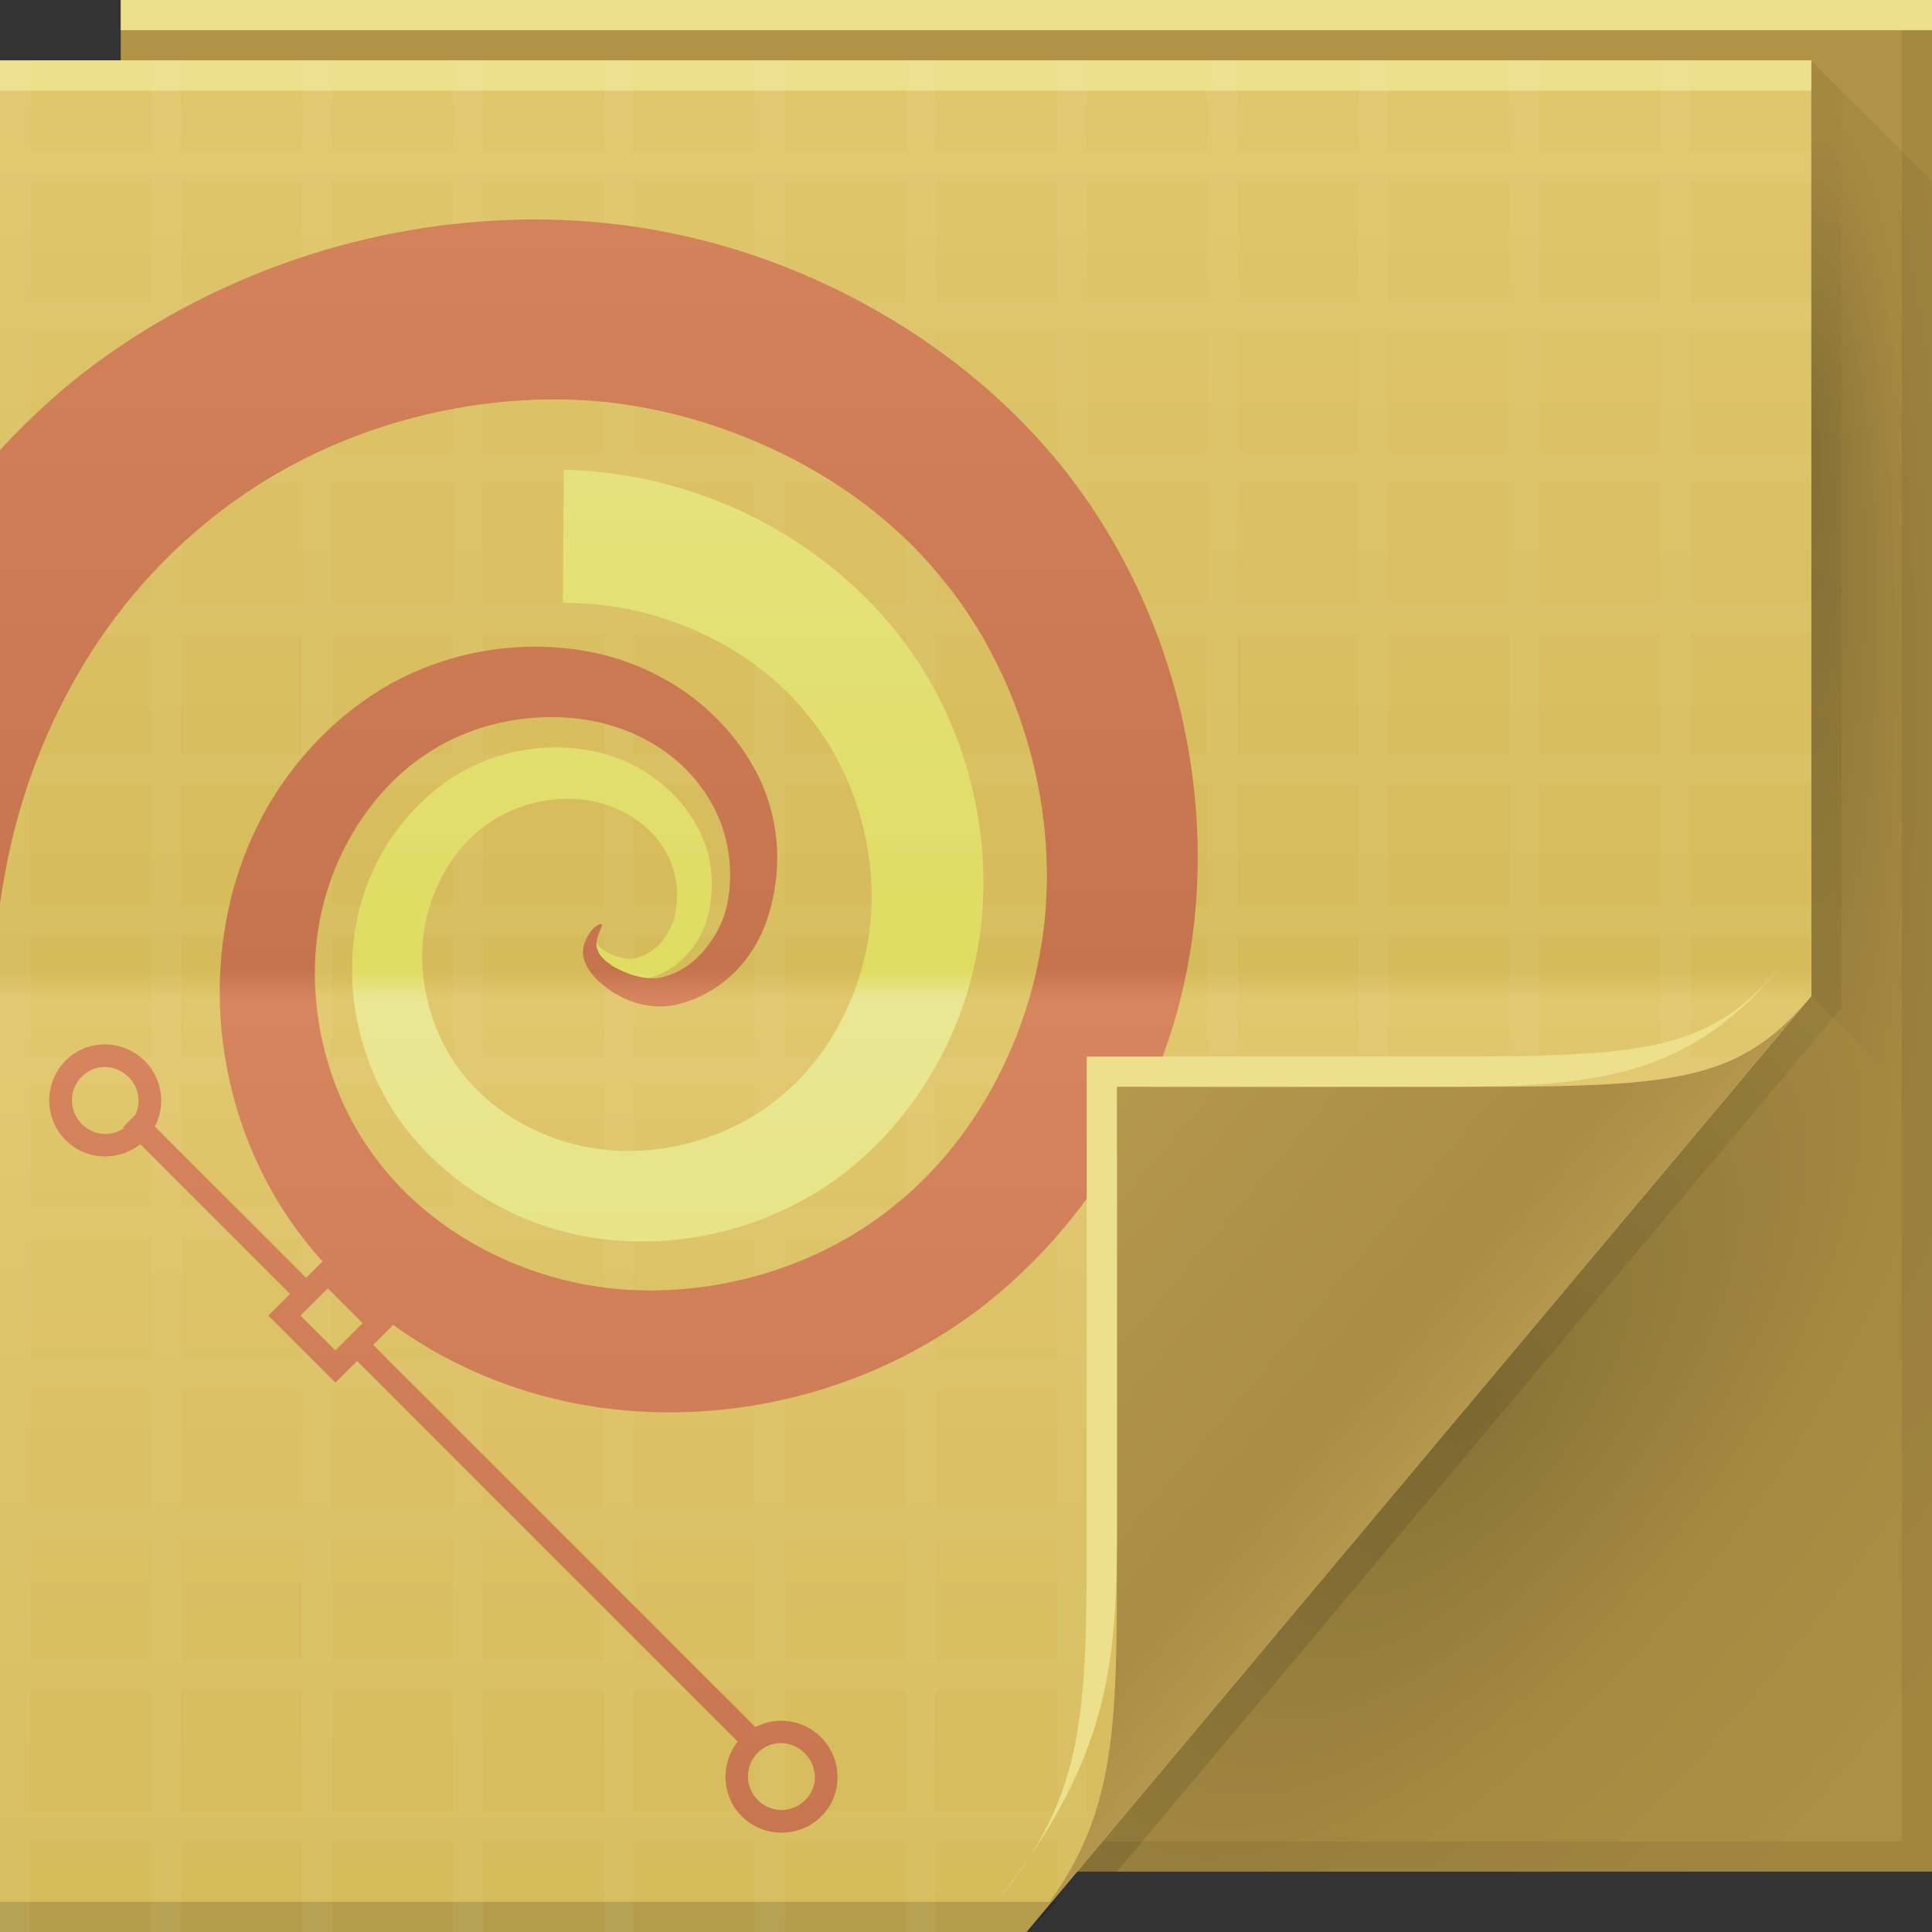 <?xml version="1.0" encoding="UTF-8" standalone="no"?>
<!-- Created with Inkscape (http://www.inkscape.org/) -->

<svg
   xmlns:dc="http://purl.org/dc/elements/1.1/"
   xmlns:cc="http://creativecommons.org/ns#"
   xmlns:rdf="http://www.w3.org/1999/02/22-rdf-syntax-ns#"
   xmlns:svg="http://www.w3.org/2000/svg"
   xmlns="http://www.w3.org/2000/svg"
   xmlns:xlink="http://www.w3.org/1999/xlink"
   xmlns:sodipodi="http://sodipodi.sourceforge.net/DTD/sodipodi-0.dtd"
   xmlns:inkscape="http://www.inkscape.org/namespaces/inkscape"
   version="1.1"
   width="64"
   height="64"
   id="svg13094"
   inkscape:version="0.48.3.1 r9886"
   sodipodi:docname="office-draw.svg">
  <rect width="100%" height="100%" fill="#333333" stroke="none"/>
  <sodipodi:namedview
     pagecolor="#ffffff"
     bordercolor="#666666"
     borderopacity="1"
     objecttolerance="10"
     gridtolerance="10"
     guidetolerance="10"
     inkscape:pageopacity="0"
     inkscape:pageshadow="2"
     inkscape:window-width="1920"
     inkscape:window-height="1033"
     id="namedview49"
     showgrid="false"
     inkscape:zoom="10.429825"
     inkscape:cx="31.1848"
     inkscape:cy="34.363702"
     inkscape:window-x="-10"
     inkscape:window-y="25"
     inkscape:window-maximized="1"
     inkscape:current-layer="svg13094" />
  <defs
     id="defs11">
    <linearGradient
       gradientTransform="translate(0,-64)"
       gradientUnits="userSpaceOnUse"
       id="linearGradient4101"
       y2="88"
       x2="32.67"
       y1="110.214"
       x1="48.918">
      <stop
         offset="0"
         style="stop-color:#dfdc61;stop-opacity:1"
         id="stop4103" />
      <stop
         offset="0.501"
         style="stop-color:#e9e794;stop-opacity:1"
         id="stop4105" />
      <stop
         offset="0.516"
         style="stop-color:#dfdc61;stop-opacity:1"
         id="stop4107" />
      <stop
         offset="1"
         style="stop-color:#e9e794;stop-opacity:1"
         id="stop4109" />
    </linearGradient>
    <radialGradient
       cx="60.562"
       cy="21.045"
       r="2"
       fx="59.604"
       fy="21.241"
       id="radialGradient3811-3"
       xlink:href="#radialGradient3996"
       gradientUnits="userSpaceOnUse"
       gradientTransform="matrix(0,19.319,-3.43,0,132.747,-1136.964)" />
    <radialGradient
       cx="48.308"
       cy="47.141"
       r="14.161"
       id="radialGradient3996"
       gradientUnits="userSpaceOnUse"
       gradientTransform="matrix(0.94,0.775,-1.798,2.18,88.131,-93.366)">
      <stop
         id="stop3954"
         style="stop-color:#000000;stop-opacity:0.223"
         offset="0" />
      <stop
         id="stop3958"
         style="stop-color:#000000;stop-opacity:0.068"
         offset="0.5" />
      <stop
         id="stop3956"
         style="stop-color:#000000;stop-opacity:0.024"
         offset="1" />
    </radialGradient>
    <linearGradient
       x1="45"
       y1="52"
       x2="73"
       y2="4"
       id="linearGradient4308"
       gradientUnits="userSpaceOnUse">
      <stop
         id="stop4304"
         style="stop-color:#000000;stop-opacity:0.107"
         offset="0" />
      <stop
         id="stop4306"
         style="stop-color:#000000;stop-opacity:0"
         offset="1" />
    </linearGradient>
    <linearGradient
       x1="48.918"
       y1="46.214"
       x2="32.67"
       y2="24"
       id="linearGradient4259"
       gradientUnits="userSpaceOnUse">
      <stop
         id="stop3988"
         style="stop-color:#ffffff;stop-opacity:0.53"
         offset="0" />
      <stop
         id="stop3990"
         style="stop-color:#ffffff;stop-opacity:0"
         offset="1" />
    </linearGradient>
    <linearGradient
       x1="48.992"
       y1="46.125"
       x2="37"
       y2="36"
       id="linearGradient4280"
       gradientUnits="userSpaceOnUse">
      <stop
         id="stop4293"
         style="stop-color:#b4974c;stop-opacity:1"
         offset="0" />
      <stop
         id="stop4295"
         style="stop-color:#aa8c47;stop-opacity:1"
         offset="0.21" />
      <stop
         id="stop4297"
         style="stop-color:#b4984c;stop-opacity:1"
         offset="1" />
    </linearGradient>
    <radialGradient
       cx="48.308"
       cy="47.141"
       r="14.161"
       id="radialGradient3220"
       xlink:href="#radialGradient3996"
       gradientUnits="userSpaceOnUse"
       gradientTransform="matrix(0.94,0.775,-1.798,2.18,88.131,-93.366)" />
    <linearGradient
       inkscape:collect="always"
       xlink:href="#linearGradient5518-4-8"
       id="linearGradient5090-6-7"
       gradientUnits="userSpaceOnUse"
       gradientTransform="translate(166.904,-63.866)"
       x1="-129.439"
       y1="128"
       x2="-129.439"
       y2="66" />
    <linearGradient
       x1="48.918"
       y1="110.214"
       x2="32.67"
       y2="88"
       id="linearGradient5518-4-8"
       gradientUnits="userSpaceOnUse"
       gradientTransform="translate(0,-64)">
      <stop
         id="stop5520-5-8"
         style="stop-color:#d5bb5a;stop-opacity:1"
         offset="0" />
      <stop
         id="stop5522-2-0"
         style="stop-color:#e1c76d;stop-opacity:1"
         offset="0.501" />
      <stop
         id="stop5524-3-1"
         style="stop-color:#d5bb5a;stop-opacity:1"
         offset="0.516" />
      <stop
         id="stop5526-0-0"
         style="stop-color:#e1c76d;stop-opacity:1"
         offset="1" />
    </linearGradient>
    <linearGradient
       inkscape:collect="always"
       xlink:href="#linearGradient5454-1-1"
       id="linearGradient5432"
       gradientUnits="userSpaceOnUse"
       gradientTransform="translate(-6034.997,-63.866)"
       x1="6072.462"
       y1="128"
       x2="6072.462"
       y2="66" />
    <linearGradient
       x1="48.918"
       y1="110.214"
       x2="32.67"
       y2="88"
       id="linearGradient5454-1-1"
       gradientUnits="userSpaceOnUse"
       gradientTransform="translate(0,-64)">
      <stop
         id="stop5456-1-3"
         style="stop-color:#c6744e;stop-opacity:1"
         offset="0" />
      <stop
         id="stop5458-7-8"
         style="stop-color:#d6855f;stop-opacity:1"
         offset="0.501" />
      <stop
         id="stop5460-7-3"
         style="stop-color:#c6744e;stop-opacity:1"
         offset="0.516" />
      <stop
         id="stop5462-3-5"
         style="stop-color:#d6855f;stop-opacity:1"
         offset="1" />
    </linearGradient>
    <linearGradient
       inkscape:collect="always"
       xlink:href="#linearGradient4101"
       id="linearGradient5090-6-7-3"
       gradientUnits="userSpaceOnUse"
       gradientTransform="translate(166.904,-63.866)"
       x1="-129.439"
       y1="128"
       x2="-129.439"
       y2="66" />
    <linearGradient
       inkscape:collect="always"
       xlink:href="#linearGradient5454-1-1-6"
       id="linearGradient5432-5"
       gradientUnits="userSpaceOnUse"
       gradientTransform="translate(-6034.997,-63.866)"
       x1="6072.462"
       y1="128"
       x2="6072.462"
       y2="66" />
    <linearGradient
       x1="48.918"
       y1="110.214"
       x2="32.67"
       y2="88"
       id="linearGradient5454-1-1-6"
       gradientUnits="userSpaceOnUse"
       gradientTransform="translate(0,-64)">
      <stop
         id="stop5456-1-3-2"
         style="stop-color:#c6744e;stop-opacity:1"
         offset="0" />
      <stop
         id="stop5458-7-8-3"
         style="stop-color:#d6855f;stop-opacity:1"
         offset="0.501" />
      <stop
         id="stop5460-7-3-3"
         style="stop-color:#c6744e;stop-opacity:1"
         offset="0.516" />
      <stop
         id="stop5462-3-5-8"
         style="stop-color:#d6855f;stop-opacity:1"
         offset="1" />
    </linearGradient>
  </defs>
  <path
     d="M 4,0 64,0 64,62 4,62 z"
     id="path3960"
     style="fill:#b09346;fill-opacity:1;fill-rule:nonzero" />
  <path
     d="m 60,2 4,4 0,31 -4,-4 z"
     id="path3900"
     style="fill:url(#radialGradient3811-3);fill-rule:nonzero" />
  <path
     d="M 63,0 V 61 H 4 v 1 h 59 1 V 61 0 h -1 z"
     id="path4299"
     style="fill:#000000;fill-opacity:0.072;fill-rule:nonzero" />
  <path
     d="M 60,2 60,33 35,62 37,62 60.781,33.656 61,33.375 61,33 61,3 z"
     id="path3922"
     style="fill:url(#linearGradient4308);fill-rule:nonzero" />
  <path
     d="M 0,2 60,2 60,33 34,64 0,64 z"
     id="path4257"
     style="fill:url(#linearGradient4259);fill-rule:nonzero" />
  <path
     d="M 0,2 60,2 60,33 34,64 0,64 z"
     id="path3982"
     style="fill:url(#linearGradient5090-6-7);fill-rule:nonzero;color:#000000;fill-opacity:1;stroke:none;stroke-width:1;marker:none;visibility:visible;display:inline;overflow:visible;enable-background:accumulate" />
  <path
     d="M 0,2 60,2 60,3 0,3 z"
     id="path4253"
     style="fill:#ece08c;fill-opacity:1;fill-rule:nonzero" />
  <path
     d="m 0,63 35,0 -1,1 -34,0 z"
     id="path4255"
     style="fill:#000000;fill-opacity:0.155;fill-rule:nonzero" />
  <path
     d="M 4,0 64,0 64,1 4,1 z"
     id="path3878"
     style="fill:#ece08c;fill-opacity:1;fill-rule:nonzero" />
  <g
     id="g3079">
    <path
       d="m 0,2 0,3 0,1 0,4 0,1 0,4 0,1 0,4 0,1 0,4 0,1 0,4 0,1 0,4 0,1 0,4 0,1 0,4 0,1 0,4 0,1 0,4 0,1 0,4 0,1 0,3 1,0 0,-3 4,0 0,3 1,0 0,-3 4,0 0,3 1,0 0,-3 4,0 0,3 1,0 0,-3 4,0 0,3 1,0 0,-3 4,0 0,3 1,0 0,-3 4,0 0,3 1,0 0,-3 4,0 0,1.812 1,-1.188 0,-0.625 0.531,0 0.812,-1 L 36,60 l 0,-4 4,0 0,0.844 L 41.562,55 41,55 41,51 44.906,51 46,49.688 46,46 49.094,46 49.938,45 46,45 l 0,-4 4,0 0,3.938 1,-1.219 L 51,41 53.281,41 54.125,40 51,40 l 0,-4 4,0 0,2.969 1,-1.188 L 56,36 57.469,36 58.312,35 56,35 l 0,-4 4,0 0,-1 -4,0 0,-4 4,0 0,-1 -4,0 0,-4 4,0 0,-1 -4,0 0,-4 4,0 0,-1 -4,0 0,-4 4,0 0,-1 -4,0 0,-4 4,0 0,-1 -4,0 0,-3 -1,0 0,3 -4,0 0,-3 -1,0 0,3 -4,0 0,-3 -1,0 0,3 -4,0 0,-3 -1,0 0,3 -4,0 0,-3 -1,0 0,3 -4,0 0,-3 -1,0 0,3 -4,0 0,-3 -1,0 0,3 -4,0 0,-3 -1,0 0,3 -4,0 0,-3 -1,0 0,3 -4,0 0,-3 -1,0 0,3 L 6,5 6,2 5,2 5,5 1,5 1,2 0,2 z m 1,4 4,0 0,4 -4,0 0,-4 z m 5,0 4,0 0,4 -4,0 0,-4 z m 5,0 4,0 0,4 -4,0 0,-4 z m 5,0 4,0 0,4 -4,0 0,-4 z m 5,0 4,0 0,4 -4,0 0,-4 z m 5,0 4,0 0,4 -4,0 0,-4 z m 5,0 4,0 0,4 -4,0 0,-4 z m 5,0 4,0 0,4 -4,0 0,-4 z m 5,0 4,0 0,4 -4,0 0,-4 z m 5,0 4,0 0,4 -4,0 0,-4 z m 5,0 4,0 0,4 -4,0 0,-4 z m -50,5 4,0 0,4 -4,0 0,-4 z m 5,0 4,0 0,4 -4,0 0,-4 z m 5,0 4,0 0,4 -4,0 0,-4 z m 5,0 4,0 0,4 -4,0 0,-4 z m 5,0 4,0 0,4 -4,0 0,-4 z m 5,0 4,0 0,4 -4,0 0,-4 z m 5,0 4,0 0,4 -4,0 0,-4 z m 5,0 4,0 0,4 -4,0 0,-4 z m 5,0 4,0 0,4 -4,0 0,-4 z m 5,0 4,0 0,4 -4,0 0,-4 z m 5,0 4,0 0,4 -4,0 0,-4 z m -50,5 4,0 0,4 -4,0 0,-4 z m 5,0 4,0 0,4 -4,0 0,-4 z m 5,0 4,0 0,4 -4,0 0,-4 z m 5,0 4,0 0,4 -4,0 0,-4 z m 5,0 4,0 0,4 -4,0 0,-4 z m 5,0 4,0 0,4 -4,0 0,-4 z m 5,0 4,0 0,4 -4,0 0,-4 z m 5,0 4,0 0,4 -4,0 0,-4 z m 5,0 4,0 0,4 -4,0 0,-4 z m 5,0 4,0 0,4 -4,0 0,-4 z m 5,0 4,0 0,4 -4,0 0,-4 z m -50,5 4,0 0,4 -4,0 0,-4 z m 5,0 4,0 0,4 -4,0 0,-4 z m 5,0 4,0 0,4 -4,0 0,-4 z m 5,0 4,0 0,4 -4,0 0,-4 z m 5,0 4,0 0,4 -4,0 0,-4 z m 5,0 4,0 0,4 -4,0 0,-4 z m 5,0 4,0 0,4 -4,0 0,-4 z m 5,0 4,0 0,4 -4,0 0,-4 z m 5,0 4,0 0,4 -4,0 0,-4 z m 5,0 4,0 0,4 -4,0 0,-4 z m 5,0 4,0 0,4 -4,0 0,-4 z m -50,5 4,0 0,4 -4,0 0,-4 z m 5,0 4,0 0,4 -4,0 0,-4 z m 5,0 4,0 0,4 -4,0 0,-4 z m 5,0 4,0 0,4 -4,0 0,-4 z m 5,0 4,0 0,4 -4,0 0,-4 z m 5,0 4,0 0,4 -4,0 0,-4 z m 5,0 4,0 0,4 -4,0 0,-4 z m 5,0 4,0 0,4 -4,0 0,-4 z m 5,0 4,0 0,4 -4,0 0,-4 z m 5,0 4,0 0,4 -4,0 0,-4 z m 5,0 4,0 0,4 -4,0 0,-4 z m -50,5 4,0 0,4 -4,0 0,-4 z m 5,0 4,0 0,4 -4,0 0,-4 z m 5,0 4,0 0,4 -4,0 0,-4 z m 5,0 4,0 0,4 -4,0 0,-4 z m 5,0 4,0 0,4 -4,0 0,-4 z m 5,0 4,0 0,4 -4,0 0,-4 z m 5,0 4,0 0,4 -4,0 0,-4 z m 5,0 4,0 0,4 -4,0 0,-4 z m 5,0 4,0 0,4 -4,0 0,-4 z m 5,0 4,0 0,4 -4,0 0,-4 z m 5,0 4,0 0,4 -4,0 0,-4 z m -50,5 4,0 0,4 -4,0 0,-4 z m 5,0 4,0 0,4 -4,0 0,-4 z m 5,0 4,0 0,4 -4,0 0,-4 z m 5,0 4,0 0,4 -4,0 0,-4 z m 5,0 4,0 0,4 -4,0 0,-4 z m 5,0 4,0 0,4 -4,0 0,-4 z m 5,0 4,0 0,4 -4,0 0,-4 z m 5,0 4,0 0,4 -4,0 0,-4 z m 5,0 4,0 0,4 -4,0 0,-4 z m 5,0 4,0 0,4 -4,0 0,-4 z m -45,5 4,0 0,4 -4,0 0,-4 z m 5,0 4,0 0,4 -4,0 0,-4 z m 5,0 4,0 0,4 -4,0 0,-4 z m 5,0 4,0 0,4 -4,0 0,-4 z m 5,0 4,0 0,4 -4,0 0,-4 z m 5,0 4,0 0,4 -4,0 0,-4 z m 5,0 4,0 0,4 -4,0 0,-4 z m 5,0 4,0 0,4 -4,0 0,-4 z m 5,0 4,0 0,4 -4,0 0,-4 z m -40,5 4,0 0,4 -4,0 0,-4 z m 5,0 4,0 0,4 -4,0 0,-4 z m 5,0 4,0 0,4 -4,0 0,-4 z m 5,0 4,0 0,4 -4,0 0,-4 z m 5,0 4,0 0,4 -4,0 0,-4 z m 5,0 4,0 0,4 -4,0 0,-4 z m 5,0 4,0 0,4 -4,0 0,-4 z m 5,0 4,0 0,4 -4,0 0,-4 z m 5,0 4,0 0,4 -4,0 0,-4 z m -40,5 4,0 0,4 -4,0 0,-4 z m 5,0 4,0 0,4 -4,0 0,-4 z m 5,0 4,0 0,4 -4,0 0,-4 z m 5,0 4,0 0,4 -4,0 0,-4 z m 5,0 4,0 0,4 -4,0 0,-4 z m 5,0 4,0 0,4 -4,0 0,-4 z m 5,0 4,0 0,4 -4,0 0,-4 z m 5,0 4,0 0,4 -4,0 0,-4 z m -35,5 4,0 0,4 -4,0 0,-4 z m 5,0 4,0 0,4 -4,0 0,-4 z m 5,0 4,0 0,4 -4,0 0,-4 z m 5,0 4,0 0,4 -4,0 0,-4 z m 5,0 4,0 0,4 -4,0 0,-4 z m 5,0 4,0 0,4 -4,0 0,-4 z m 5,0 4,0 0,4 -4,0 0,-4 z"
       id="path3948"
       style="fill:#ffffff;fill-opacity:0.042;fill-rule:nonzero" />
  </g>
  <path
     inkscape:connector-curvature="0"
     style="color:#000000;fill:url(#linearGradient5090-6-7-3);fill-opacity:1;fill-rule:nonzero;stroke:none;stroke-width:1;marker:none;visibility:visible;display:inline;overflow:visible;enable-background:accumulate"
     inkscape:transform-center-x="2.1194157"
     inkscape:transform-center-y="-2.3616347"
     d="m 18.676,15.559 c -0.01,1.472 -0.021,2.944 -0.031,4.416 0,0 0.223,-0.009 0.644,0.012 0.42,0.021 1.041,0.077 1.816,0.256 0.775,0.179 1.706,0.483 2.683,1.008 0.977,0.524 2,1.27 2.861,2.301 0.68,0.795 1.265,1.786 1.665,2.917 0.4,1.131 0.614,2.402 0.547,3.697 -0.058,1.122 -0.344,2.287 -0.857,3.367 -0.513,1.08 -1.253,2.074 -2.199,2.834 -1.462,1.207 -3.502,1.871 -5.475,1.745 -1.943,-0.124 -3.896,-1.086 -5.049,-2.602 -0.946,-1.21 -1.4,-2.828 -1.274,-4.331 0.065,-0.782 0.306,-1.553 0.678,-2.226 0.372,-0.673 0.876,-1.247 1.471,-1.659 0.929,-0.663 2.12,-0.928 3.182,-0.803 0.58,0.069 1.14,0.276 1.608,0.573 0.468,0.297 0.845,0.684 1.094,1.121 0.376,0.63 0.461,1.399 0.338,2.047 -0.072,0.371 -0.248,0.715 -0.469,0.974 -0.222,0.258 -0.489,0.432 -0.766,0.512 -0.166,0.065 -0.357,0.054 -0.539,0.014 -0.182,-0.04 -0.354,-0.112 -0.502,-0.188 -0.166,-0.104 -0.291,-0.199 -0.33,-0.307 -0.073,-0.117 -0.016,-0.271 0.018,-0.372 0.034,-0.102 0.057,-0.163 0.035,-0.184 -0.021,-0.021 -0.089,-0.007 -0.186,0.078 -0.049,0.043 -0.104,0.104 -0.149,0.193 -0.046,0.089 -0.082,0.206 -0.074,0.361 0.032,0.229 0.175,0.477 0.391,0.646 0.156,0.14 0.356,0.278 0.606,0.375 0.25,0.097 0.549,0.154 0.89,0.106 0.421,-0.075 0.852,-0.27 1.229,-0.597 0.376,-0.327 0.699,-0.786 0.868,-1.346 0.266,-0.856 0.269,-1.911 -0.198,-2.911 -0.312,-0.648 -0.787,-1.241 -1.4,-1.717 -0.613,-0.476 -1.365,-0.833 -2.199,-0.995 -1.439,-0.282 -3.075,-0.058 -4.496,0.806 -0.874,0.542 -1.633,1.288 -2.215,2.183 -0.582,0.895 -0.986,1.938 -1.144,3.051 -0.295,2.058 0.175,4.284 1.438,6.12 1.56,2.224 4.11,3.712 6.875,4.024 2.729,0.308 5.546,-0.446 7.762,-2.086 1.389,-1.047 2.496,-2.381 3.286,-3.85 0.79,-1.469 1.262,-3.072 1.411,-4.674 0.168,-1.805 -0.047,-3.571 -0.541,-5.172 -0.494,-1.601 -1.267,-3.036 -2.204,-4.242 -1.195,-1.513 -2.581,-2.621 -3.913,-3.412 -1.333,-0.791 -2.614,-1.266 -3.693,-1.557 -1.079,-0.291 -1.96,-0.4 -2.561,-0.452 -0.601,-0.052 -0.926,-0.05 -0.926,-0.05 z"
     id="path3031" />
  <path
     inkscape:connector-curvature="0"
     style="color:#000000;fill:url(#linearGradient5432);fill-opacity:1;fill-rule:nonzero;stroke:none;stroke-width:1;marker:none;visibility:visible;display:inline;overflow:visible;enable-background:accumulate"
     d="m 17.062,7.281 c -2.445,0.063 -4.815,0.502 -7,1.219 C 7.149,9.455 4.543,10.904 2.375,12.656 1.502,13.373 0.725,14.133 0,14.906 L 0,29.938 C 0.045,29.59 0.115,29.201 0.188,28.812 0.476,27.257 1.01,25.388 2,23.406 c 0.99,-1.981 2.446,-4.065 4.5,-5.812 1.521,-1.322 3.4,-2.47 5.562,-3.25 2.163,-0.78 4.606,-1.211 7.094,-1.094 2.15,0.1 4.359,0.657 6.438,1.625 2.079,0.968 4.004,2.351 5.5,4.156 2.421,2.858 3.783,6.879 3.562,10.812 -0.213,3.83 -2.044,7.709 -5.031,10.094 -2.458,2.006 -5.786,2.999 -8.938,2.781 C 17.464,42.497 14.347,40.886 12.5,38.438 10.95,36.429 10.252,33.796 10.469,31.375 c 0.116,-1.288 0.51,-2.536 1.125,-3.625 0.615,-1.089 1.439,-2.026 2.406,-2.688 1.535,-1.078 3.471,-1.465 5.188,-1.25 0.952,0.12 1.869,0.446 2.625,0.938 0.756,0.491 1.351,1.131 1.75,1.844 0.607,1.042 0.741,2.298 0.531,3.344 -0.125,0.611 -0.444,1.178 -0.812,1.594 -0.368,0.416 -0.798,0.687 -1.25,0.812 -0.282,0.101 -0.611,0.07 -0.906,0 -0.295,-0.07 -0.547,-0.185 -0.781,-0.312 C 20.075,31.86 19.873,31.684 19.812,31.5 19.702,31.293 19.783,31.065 19.844,30.906 19.904,30.747 19.967,30.654 19.938,30.625 c -0.029,-0.029 -0.134,-0.011 -0.281,0.125 -0.074,0.068 -0.15,0.174 -0.219,0.312 -0.068,0.139 -0.141,0.328 -0.125,0.562 0.052,0.349 0.288,0.709 0.625,0.969 0.245,0.214 0.549,0.415 0.938,0.562 0.388,0.147 0.853,0.234 1.375,0.156 0.649,-0.119 1.327,-0.428 1.906,-0.938 0.579,-0.509 1.055,-1.224 1.312,-2.094 0.404,-1.329 0.42,-2.953 -0.312,-4.5 -0.485,-0.997 -1.234,-1.923 -2.188,-2.656 -0.954,-0.733 -2.139,-1.285 -3.438,-1.531 -2.225,-0.427 -4.763,-0.071 -6.969,1.281 -1.341,0.838 -2.508,1.986 -3.406,3.375 -0.899,1.389 -1.508,3.043 -1.75,4.781 -0.443,3.165 0.267,6.607 2.25,9.469 1.194,1.695 2.768,3.12 4.594,4.188 1.826,1.067 3.918,1.761 6.094,2 4.15,0.457 8.504,-0.647 12,-3.25 4.14,-3.132 6.779,-8.039 7.25,-13.219 0.474,-5.216 -1.104,-10.524 -4.281,-14.594 -1.99,-2.509 -4.499,-4.455 -7.219,-5.844 -2.72,-1.389 -5.644,-2.211 -8.562,-2.438 -0.83,-0.064 -1.654,-0.084 -2.469,-0.062 z"
     id="path3942" />
  <path
     style="font-size:medium;font-style:normal;font-variant:normal;font-weight:normal;font-stretch:normal;text-indent:0;text-align:start;text-decoration:none;line-height:normal;letter-spacing:normal;word-spacing:normal;text-transform:none;direction:ltr;block-progression:tb;writing-mode:lr-tb;text-anchor:start;baseline-shift:baseline;color:#000000;fill:url(#linearGradient5432-5);fill-opacity:1;fill-rule:nonzero;stroke:none;stroke-width:1;marker:none;visibility:visible;display:inline;overflow:visible;enable-background:accumulate;font-family:Sans;-inkscape-font-specification:Sans"
     d="m 4.797,35.148 c -0.725,-0.725 -1.897,-0.741 -2.622,-0.017 -0.725,0.725 -0.725,1.914 8e-7,2.639 0.674,0.674 1.742,0.713 2.472,0.134 l 4.96,4.96 -0.451,0.451 -0.267,0.267 0.267,0.267 1.687,1.687 0.267,0.267 0.267,-0.267 0.451,-0.451 12.609,12.609 c -0.578,0.73 -0.54,1.798 0.134,2.472 0.725,0.725 1.914,0.725 2.639,0 0.725,-0.725 0.708,-1.897 -0.017,-2.622 -0.588,-0.588 -1.472,-0.696 -2.171,-0.334 L 12.362,44.55 12.813,44.099 13.08,43.832 12.813,43.565 11.126,41.878 10.859,41.611 10.592,41.878 10.141,42.329 5.131,37.319 c 0.364,-0.7 0.255,-1.582 -0.334,-2.171 z m -0.534,0.534 c 0.345,0.345 0.414,0.843 0.217,1.253 l -0.401,0.401 0.033,0.033 c -0.433,0.3 -1.016,0.253 -1.403,-0.134 -0.436,-0.436 -0.436,-1.134 0,-1.57 0.436,-0.436 1.117,-0.419 1.553,0.017 z M 26.658,58.078 c 0.436,0.436 0.452,1.117 0.017,1.553 -0.436,0.436 -1.134,0.436 -1.57,0 -0.436,-0.436 -0.436,-1.134 0,-1.57 0.436,-0.436 1.117,-0.419 1.553,0.017 z m -15.799,-15.398 1.152,1.152 -0.902,0.902 -1.152,-1.152 0.902,-0.902 z"
     id="path4178"
     inkscape:connector-curvature="0" />
  <path
     d="m 60,33 4,4 0,25 -28.323,0 z"
     id="path3934"
     style="fill:url(#radialGradient3220);fill-rule:nonzero" />
  <path
     d="M 34,64 60,33 c -2.329,2.776 -4.361,3 -11,3 H 37 v 15 c 0,6.644 0.044,9.37 -3,13 z"
     id="path4278"
     style="fill:url(#linearGradient4280);fill-rule:nonzero" />
  <path
     d="m 59,32 c -2.329,2.776 -4.361,3 -11,3 H 36 v 15 c 0,6.644 0.044,9.37 -3,13 4,-5 4,-8.357 4,-13 V 36 h 11 c 5,0 8.041,-0.382 11,-4 z"
     id="path4282"
     style="fill:#ece08c;fill-opacity:1;fill-rule:nonzero"
     inkscape:connector-curvature="0" />
</svg>
